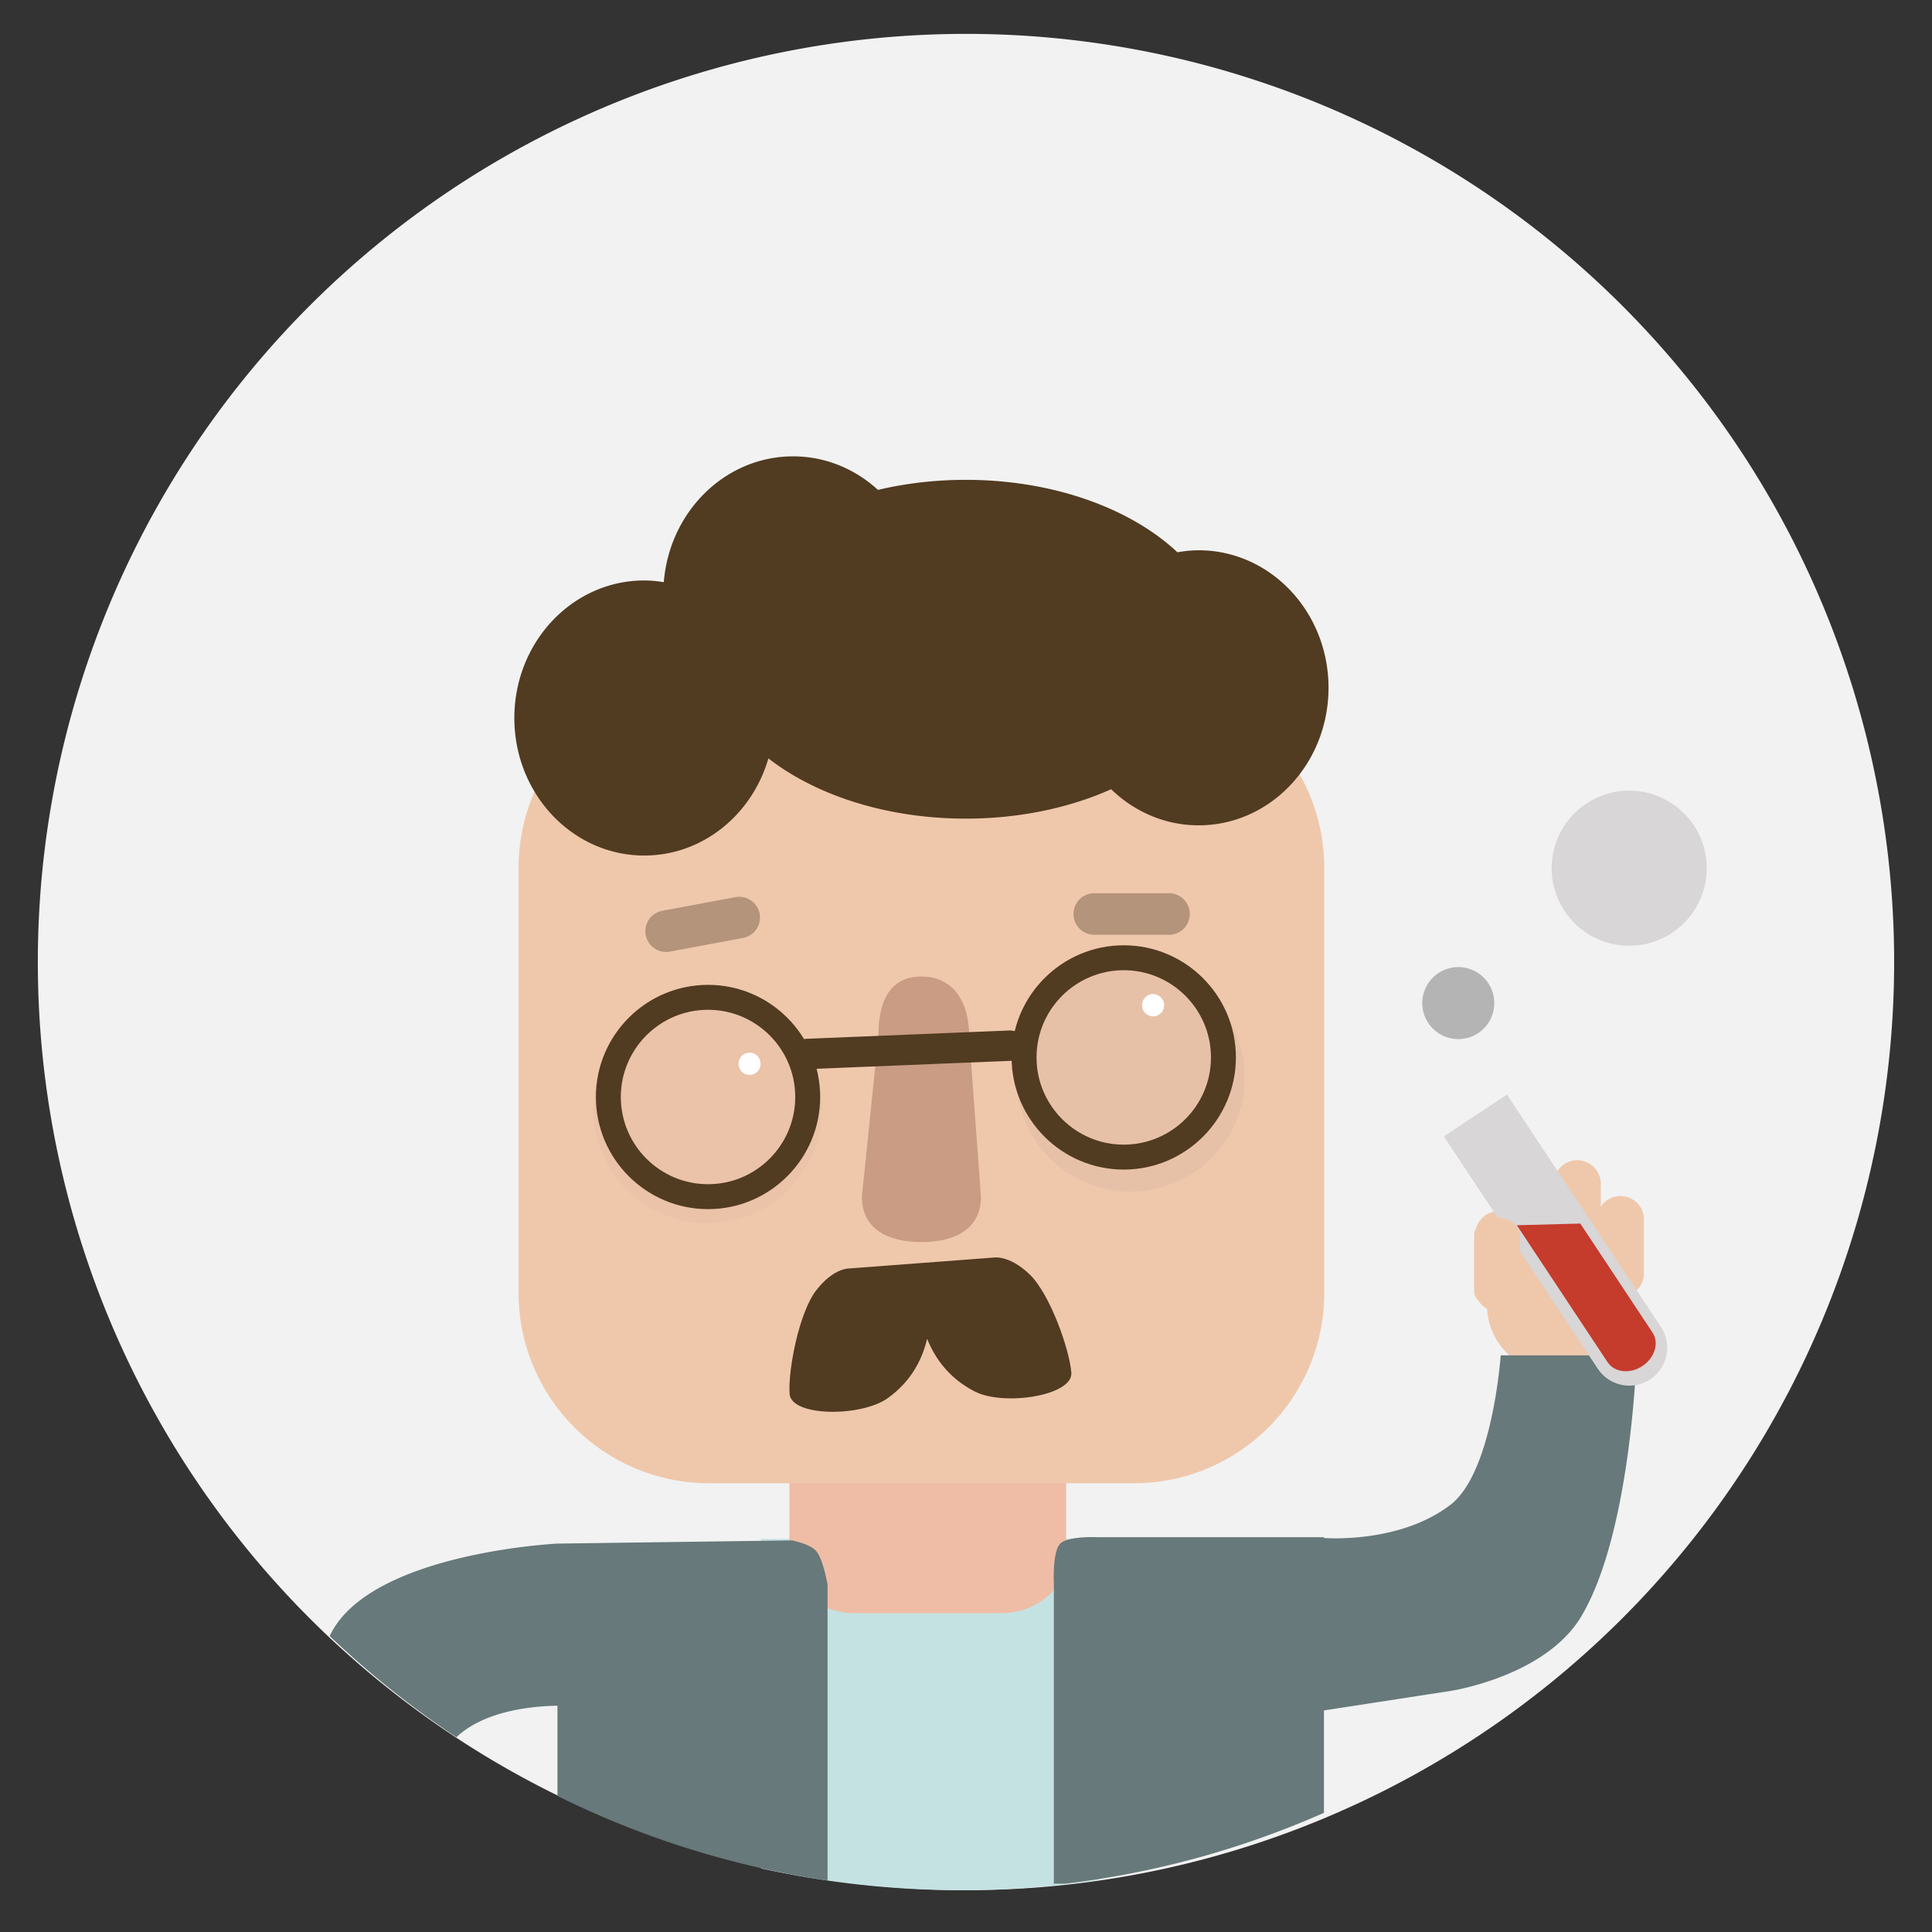<?xml version="1.0" standalone="no"?><!DOCTYPE svg PUBLIC "-//W3C//DTD SVG 1.1//EN" "http://www.w3.org/Graphics/SVG/1.1/DTD/svg11.dtd"><svg t="1546514782940" class="icon" style="" viewBox="0 0 1024 1024" version="1.1" xmlns="http://www.w3.org/2000/svg" p-id="2090" xmlns:xlink="http://www.w3.org/1999/xlink" width="128" height="128"><rect x="0" y="0" width="1024" height="1024" fill="#333333" stroke="none"/><defs><style type="text/css"></style></defs><path d="M511.995 509.896m-491.94 0a491.94 491.94 0 1 0 983.88 0 491.94 491.94 0 1 0-983.88 0Z" fill="#F2F2F2" p-id="2091"></path><path d="M403.338 990.285a493.312 493.312 0 0 0 105.902 11.556c24.822 0 49.203-1.879 73.042-5.427v-180.762h-178.944v174.633z" fill="#C5E2E2" p-id="2092"></path><path d="M565.064 825.554c0 16.276-15.534 29.471-34.693 29.471H453.089c-19.159 0-34.693-13.194-34.693-29.471v-65.654c0-16.276 15.534-29.471 34.693-29.471h77.281c19.159 0 34.693 13.194 34.693 29.471v65.654z" fill="#EFBDA5" p-id="2093"></path><path d="M701.901 685.138c0 55.788-45.225 101.018-101.012 101.018H375.859c-55.788 0-101.018-45.225-101.018-101.018v-225.024c0-55.788 45.225-101.018 101.018-101.018h225.029c55.788 0 101.012 45.225 101.012 101.018v225.024z" fill="#EFC8AC" p-id="2094"></path><path d="M375.009 587.878m-60.539 0a60.539 60.539 0 1 0 121.078 0 60.539 60.539 0 1 0-121.078 0Z" fill="#EAC3A9" p-id="2095"></path><path d="M599.229 571.105m-60.539 0a60.539 60.539 0 1 0 121.078 0 60.539 60.539 0 1 0-121.078 0Z" fill="#E7C1A7" p-id="2096"></path><path d="M635.3 291.661c-3.835 0-7.567 0.415-11.233 1.055-24.74-23.204-65.746-38.39-112.184-38.39-16.343 0-32.01 1.889-46.541 5.335-12.068-11.049-27.761-17.782-44.969-17.782-36.045 0-65.572 29.348-68.547 66.698a65.372 65.372 0 0 0-10.368-0.916c-38.021 0-68.844 32.635-68.844 72.893s30.822 72.893 68.844 72.893c30.986 0 57.175-21.678 65.812-51.487 25.103 19.517 62.643 31.928 104.617 31.928 28.575 0 55.091-5.755 77.036-15.58 12.242 11.848 28.488 19.133 46.377 19.133 38.021 0 68.844-32.635 68.844-72.893s-30.822-72.888-68.844-72.888z" fill="#513B21" p-id="2097"></path><path d="M402.627 484.296a11.008 11.008 0 0 1-8.796 12.841l-38.948 7.276a11.008 11.008 0 0 1-4.045-21.637l38.948-7.276a11.008 11.008 0 0 1 12.841 8.796zM630.62 484.444a11.008 11.008 0 0 1-11.008 11.008h-39.624a11.008 11.008 0 1 1 0-22.016h39.624a11.008 11.008 0 0 1 11.008 11.008z" fill="#B4947A" p-id="2098"></path><path d="M595.61 619.899c-32.773 0-59.438-26.665-59.438-59.438s26.66-59.438 59.438-59.438c32.773 0 59.438 26.665 59.438 59.438s-26.665 59.438-59.438 59.438z m0-105.667c-25.492 0-46.228 20.736-46.228 46.228s20.736 46.228 46.228 46.228 46.228-20.736 46.228-46.228-20.736-46.228-46.228-46.228zM375.27 640.865c-32.773 0-59.438-26.665-59.438-59.438s26.66-59.438 59.438-59.438c32.773 0 59.438 26.665 59.438 59.438-0.005 32.778-26.665 59.438-59.438 59.438z m0-105.661c-25.492 0-46.228 20.736-46.228 46.228 0 25.487 20.736 46.228 46.228 46.228s46.228-20.736 46.228-46.228-20.736-46.228-46.228-46.228z" fill="#513B21" p-id="2099"></path><path d="M393.201 570.102m-19.492 0a19.492 19.492 0 1 0 38.984 0 19.492 19.492 0 1 0-38.984 0Z" fill="" p-id="2100"></path><path d="M397.281 563.82m-5.827 0a5.827 5.827 0 1 0 11.653 0 5.827 5.827 0 1 0-11.653 0Z" fill="#FFFFFF" p-id="2101"></path><path d="M607.084 539.069m-19.492 0a19.492 19.492 0 1 0 38.984 0 19.492 19.492 0 1 0-38.984 0Z" fill="" p-id="2102"></path><path d="M611.164 532.787m-5.827 0a5.827 5.827 0 1 0 11.653 0 5.827 5.827 0 1 0-11.653 0Z" fill="#FFFFFF" p-id="2103"></path><path d="M519.926 634.26c0 17.423-14.126 24.064-31.555 24.064-17.423 0-31.555-6.641-31.555-24.064l8.735-85.12c0-17.423 5.391-31.555 22.815-31.555 17.423 0 25.313 14.126 25.313 31.555l6.246 85.12z" fill="#C99C83" p-id="2104"></path><path d="M542.7 553.923c0.179 4.439-2.872 8.172-6.82 8.335l-107.776 4.408c-3.948 0.164-7.296-3.308-7.475-7.752-0.179-4.439 2.872-8.172 6.82-8.335l107.776-4.408c3.948-0.159 7.296 3.308 7.475 7.752zM545.572 675.292c-10.962-10.373-18.985-8.75-18.985-8.75l-36.966 2.785-2.509 0.189-36.966 2.785s-8.177-0.404-17.459 11.494c-9.283 11.899-15.094 42.875-14.177 55.02 0.916 12.145 38.001 12.314 52.081 2.186 12.216-8.791 18.186-20.255 20.803-31.432 4.265 10.655 11.878 21.094 25.277 27.96 15.437 7.905 52.081 2.186 51.164-9.964-0.916-12.15-11.3-41.902-22.262-52.275z" fill="#513B21" p-id="2105"></path><path d="M858.854 633.933c-4.347 0-8.166 2.227-10.404 5.601v-12.14a12.483 12.483 0 0 0-24.714-2.493 12.406 12.406 0 0 0-8.576-3.446 12.483 12.483 0 0 0-12.483 12.483v11.264a12.396 12.396 0 0 0-8.325-3.241 12.483 12.483 0 0 0-12.483 12.483v28.534c0 4.649 2.57 8.653 6.339 10.803 0.988 18.652 16.379 33.485 35.277 33.485h8.325a35.374 35.374 0 0 0 34.657-42.481 12.411 12.411 0 0 0 4.879-9.836v-28.534a12.493 12.493 0 0 0-12.493-12.483z" fill="#EFC8AC" p-id="2106"></path><path d="M419.876 816.44l-124.411 1.695s-95.903 4.649-119.316 46.254c-0.492 0.876-0.963 1.802-1.439 2.714a496.159 496.159 0 0 0 67.18 53.673c15.242-14.49 41.713-16.558 53.576-16.701v47.811a479.401 479.401 0 0 0 143.155 44.79v-156.677s-2.304-14.177-6.431-18.36c-3.338-3.379-12.314-5.197-12.314-5.197zM795.407 718.341s-4.219 61.978-26.588 79.191c-27.203 20.936-67.103 17.628-67.103 17.628v-0.415h-119.67s-15.974-0.819-20.127 3.446c-4.152 4.26-3.354 20.659-3.354 20.659v159.534h6.103a478.705 478.705 0 0 0 137.052-37.555v-54.262l67.021-10.327s50.36-7.557 69.422-39.598c26.547-44.631 29.256-138.296 29.256-138.296h-72.013z" fill="#67797A" p-id="2107"></path><path d="M765.266 602.317l81.505 122.998a20.06 20.06 0 1 0 33.444-22.159l-81.505-122.998-33.444 22.159z" fill="#D8D6D6" p-id="2108"></path><path d="M803.958 649.405l48.123 72.622c3.615 5.453 11.868 6.344 18.432 1.992 6.569-4.352 8.96-12.298 5.35-17.751l-38.272-57.759-33.633 0.896z" fill="#C53B2C" p-id="2109"></path><path d="M805.637 684.119c0 5.094-5.448 9.226-12.16 9.226-6.717 0-12.16-4.132-12.16-9.226v-29.358c0-5.094 5.448-9.226 12.16-9.226 6.717 0 12.16 4.132 12.16 9.226v29.358z" fill="#EFC8AC" p-id="2110"></path><path d="M772.92 531.666m-19.082 0a19.082 19.082 0 1 0 38.164 0 19.082 19.082 0 1 0-38.164 0Z" fill="#B5B4B4" p-id="2111"></path><path d="M863.514 460.16m-41.098 0a41.098 41.098 0 1 0 82.196 0 41.098 41.098 0 1 0-82.196 0Z" fill="#D8D6D6" p-id="2112"></path></svg>